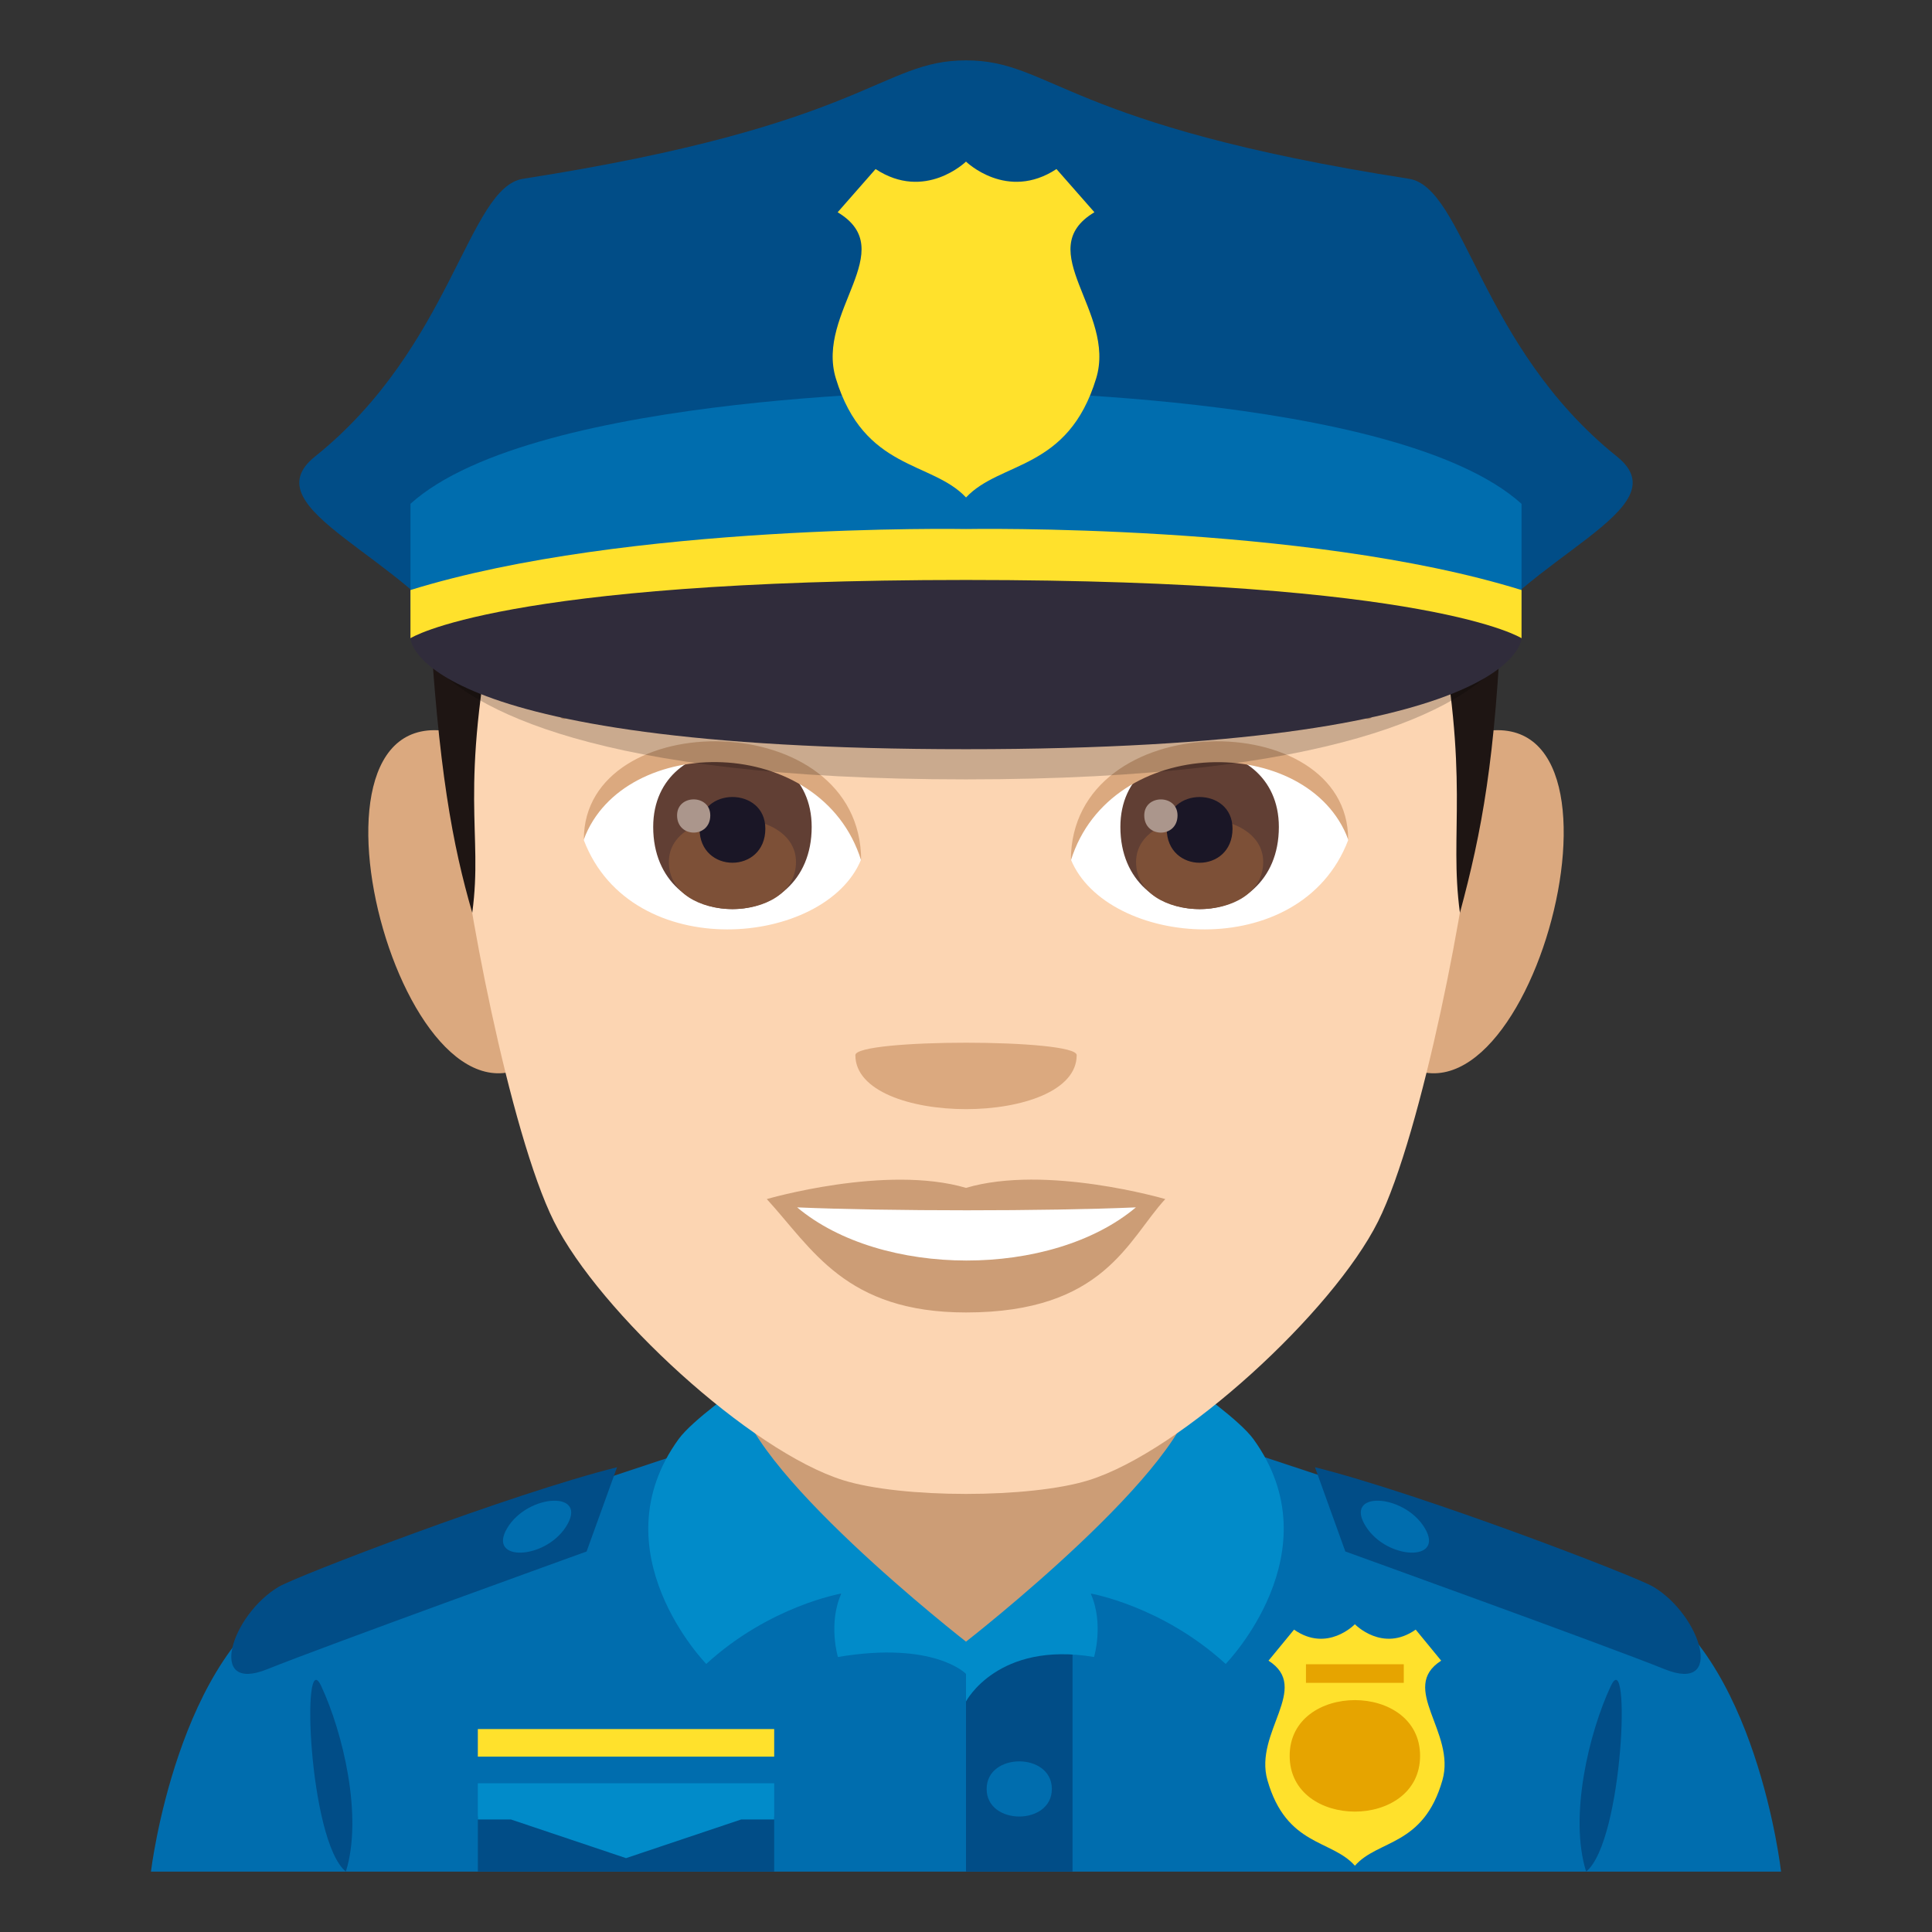 <?xml version="1.0" encoding="utf-8"?>
<!-- Generator: Adobe Illustrator 19.0.0, SVG Export Plug-In . SVG Version: 6.00 Build 0)  -->
<svg version="1.1" id="Layer_1" xmlns="http://www.w3.org/2000/svg" xmlns:xlink="http://www.w3.org/1999/xlink" x="0px" y="0px"
	 width="64px" height="64px" viewBox="0 0 64 64" enable-background="new 0 0 64 64" xml:space="preserve">
<rect x="0" y="0" width="64" height="64" fill="#333333" stroke="none"/>
<path fill="#006DAE" d="M9.788,52.752c2.7-1.365,13.907-4.969,13.907-4.969h16.695c0,0,11.199,3.596,13.885,4.965
	C58.18,54.732,59,62,59,62H5C5,62,5.871,54.728,9.788,52.752z"/>
<polygon fill="#CC9D76" points="24.465,50.73 32,55.297 39.535,50.73 39.535,41.912 24.465,41.912 "/>
<rect x="15.829" y="57.277" fill="#FFE12C" width="9.817" height="0.914"/>
<rect x="15.829" y="60.174" fill="#014D87" width="9.817" height="1.826"/>
<rect x="32" y="54.624" fill="#014D87" width="3.529" height="7.376"/>
<polygon fill="#018BC9" points="25.646,59.072 15.829,59.072 15.829,60.273 16.927,60.273 20.738,61.553 24.55,60.273 
	25.646,60.273 "/>
<path fill="#FFE12C" d="M42.021,55.012l0.846-1.029c1.102,0.774,2.015-0.178,2.015-0.178s0.916,0.951,2.015,0.178l0.844,1.029
	c-1.413,0.903,0.494,2.369,0.042,3.957c-0.628,2.201-2.135,1.961-2.9,2.836c-0.768-0.875-2.27-0.635-2.898-2.836
	C41.532,57.381,43.441,55.915,42.021,55.012z"/>
<path fill="#018BC9" d="M23.396,55.12c0,0-3.626-3.714-0.913-7.452c0.462-0.631,1.973-1.685,1.973-1.685
	c0,2.525,7.545,8.399,7.545,8.399v1.068c0,0-1.049-1.098-4.244-0.56c0,0-0.333-1.109,0.114-2.103
	C27.87,52.789,25.505,53.191,23.396,55.12z"/>
<path fill="#018BC9" d="M40.602,55.12c0,0,3.629-3.714,0.916-7.452c-0.462-0.631-1.973-1.685-1.973-1.685
	c0,2.525-7.545,8.399-7.545,8.399v1.982c0,0,1.046-2.012,4.242-1.474c0,0,0.333-1.109-0.112-2.103
	C36.13,52.789,38.492,53.191,40.602,55.12z"/>
<path fill="#006DAE" d="M34.844,59.262c0,1.217-2.16,1.217-2.16,0C32.684,58.043,34.844,58.043,34.844,59.262z"/>
<path fill="#014D87" d="M43.56,48.604l1.006,2.791c0,0,8.566,3.09,10.585,3.902c2.004,0.806,1.191-1.793-0.382-2.732
	C54.18,52.211,47.046,49.475,43.56,48.604z"/>
<path fill="#006DAE" d="M47.2,50.624c0.662,1.112-1.228,1.058-1.942-0.038C44.464,49.368,46.511,49.463,47.2,50.624z"/>
<path fill="#014D87" d="M20.44,48.604l-1.008,2.791c0,0-8.564,3.09-10.585,3.902c-2.002,0.806-1.192-1.793,0.384-2.732
	C9.82,52.211,16.952,49.475,20.44,48.604z"/>
<path fill="#006DAE" d="M16.8,50.624c-0.662,1.112,1.227,1.058,1.942-0.038C19.536,49.368,17.489,49.463,16.8,50.624z"/>
<path fill="#E6A400" d="M47.042,58.165c0,2.462-4.32,2.462-4.32,0C42.722,55.703,47.042,55.703,47.042,58.165z"/>
<rect x="43.262" y="55.131" fill="#E6A400" width="3.24" height="0.615"/>
<path fill="#014D87" d="M11.457,62c0.573-1.831-0.101-4.617-0.818-6.15C9.97,54.421,10.223,60.992,11.457,62z"/>
<path fill="#014D87" d="M53.361,55.85c-0.719,1.533-1.394,4.319-0.818,6.15C53.777,60.992,54.03,54.421,53.361,55.85z"/>
<path fill="#DBA97F" d="M14.901,24.236c-5.719-1.031-1.252,14.957,3.225,10.547C20.198,32.739,17.575,24.72,14.901,24.236z"/>
<path fill="#DBA97F" d="M49.101,24.236c-2.674,0.483-5.299,8.503-3.223,10.547C50.354,39.193,54.815,23.205,49.101,24.236z"/>
<path fill="#FCD5B2" d="M32.001,5.488c-11.824,0-17.521,8.945-16.807,21.384c0.143,2.503,1.693,10.665,3.158,13.593
	c1.498,2.996,6.512,7.615,9.584,8.57c1.939,0.604,6.188,0.604,8.127,0c3.072-0.955,8.086-5.574,9.586-8.57
	c1.465-2.928,3.016-11.09,3.158-13.593C49.522,14.434,43.825,5.488,32.001,5.488z"/>
<path fill="#CC9D76" d="M32.001,39.35c-2.66-0.781-6.6,0.371-6.6,0.371c1.5,1.635,2.6,3.756,6.6,3.756
	c4.582,0,5.359-2.408,6.6-3.756C38.601,39.721,34.657,38.564,32.001,39.35z"/>
<path fill="#FFFFFF" d="M26.407,39.996c2.787,2.34,8.418,2.355,11.221,0C34.657,40.125,29.399,40.125,26.407,39.996z"/>
<path fill="#DBA97F" d="M35.667,34.953c0,2.385-7.332,2.385-7.332,0C28.335,34.404,35.667,34.404,35.667,34.953z"/>
<path fill="#1E1513" d="M47.577,20.075c1.146,5.819,0.414,7.426,0.785,10.163c0.728-2.706,1.178-5.085,1.39-10.163H47.577z"/>
<path fill="#1E1513" d="M16.428,20.075h-2.219c0.31,5.453,0.787,7.922,1.435,10.163C16.013,27.5,15.179,26.358,16.428,20.075z"/>
<path fill="#FFFFFF" d="M44.659,27.834c-1.58,4.136-8.008,3.529-9.186,0.635C36.368,23.819,43.792,23.422,44.659,27.834z"/>
<path fill="#FFFFFF" d="M19.341,27.834c1.58,4.136,8.01,3.529,9.186,0.635C27.632,23.817,20.21,23.42,19.341,27.834z"/>
<path fill="#CC9D76" d="M45.315,22.855c-2.705-1.342-7.879-1.407-9.807-0.472c-0.412,0.182-0.141,1.454,0.207,1.332
	c2.688-0.995,7.02-1.018,9.535,0.086C45.585,23.943,45.726,23.044,45.315,22.855z"/>
<path fill="#CC9D76" d="M18.687,22.855c2.703-1.342,7.877-1.407,9.807-0.472c0.412,0.182,0.141,1.454-0.207,1.332
	c-2.691-0.995-7.02-1.018-9.537,0.086C18.415,23.943,18.276,23.044,18.687,22.855z"/>
<path fill="#613F34" d="M37.114,27.394c0,3.629,5.25,3.629,5.25,0C42.364,24.024,37.114,24.024,37.114,27.394z"/>
<path fill="#7D5037" d="M37.634,28.555c0,2.081,4.211,2.081,4.211,0C41.845,26.623,37.634,26.623,37.634,28.555z"/>
<path fill="#1A1626" d="M38.649,27.45c0,1.507,2.18,1.507,2.18,0C40.829,26.053,38.649,26.053,38.649,27.45z"/>
<path fill="#AB968C" d="M37.905,27.011c0,0.761,1.102,0.761,1.102,0C39.007,26.305,37.905,26.305,37.905,27.011z"/>
<path fill="#613F34" d="M21.638,27.393c0,3.63,5.25,3.63,5.25,0C26.888,24.023,21.638,24.023,21.638,27.393z"/>
<path fill="#7D5037" d="M22.157,28.554c0,2.081,4.211,2.081,4.211,0C26.368,26.622,22.157,26.622,22.157,28.554z"/>
<path fill="#1A1626" d="M23.173,27.45c0,1.506,2.18,1.506,2.18,0C25.353,26.052,23.173,26.052,23.173,27.45z"/>
<path fill="#AB968C" d="M22.429,27.01c0,0.761,1.1,0.761,1.1,0C23.528,26.304,22.429,26.304,22.429,27.01z"/>
<path fill="#DBA97F" d="M44.659,27.803c0-4.44-9.186-4.44-9.186,0.703C36.786,24.286,43.347,24.286,44.659,27.803z"/>
<path fill="#DBA97F" d="M19.341,27.803c0-4.44,9.186-4.44,9.186,0.702C27.216,24.283,20.653,24.283,19.341,27.803z"/>
<path opacity="0.2" d="M15.061,20.57c0,0-0.109,0.565-0.109,0.936c3.754,1.926,11.297,2.938,17.051,2.938
	c5.75,0,13.291-1.012,17.047-2.936c-0.062-0.531-0.111-0.938-0.111-0.938H15.061z"/>
<path opacity="0.2" d="M14.256,21.91c1.344,1.555,5.415,3.908,17.742,3.908c12.341,0,16.404-2.356,17.746-3.911
	C49.744,21.331,14.256,21.205,14.256,21.91z"/>
<path fill="#014D87" d="M53.563,15.123c-4.539-3.639-5.055-8.914-6.891-9.201C35.239,4.139,34.849,2,32,2
	c-2.853,0-3.239,2.139-14.672,3.922c-1.834,0.287-2.352,5.563-6.893,9.201c-2.188,1.756,3.113,3.309,5.012,6.443
	c1.025,1.691,32.082,1.691,33.104,0C50.451,18.432,55.754,16.879,53.563,15.123z"/>
<path fill="#006DAE" d="M32,12.951c0,0-14.255,0-18.403,3.738v3.508H32h18.403V16.69C46.255,12.951,32,12.951,32,12.951z"/>
<path fill="#302C3B" d="M32,18.525c-17.005,0-18.403,2.617-18.403,2.617s0,3.676,18.403,3.676s18.403-3.676,18.403-3.676
	S49.003,18.525,32,18.525z"/>
<path fill="#FFE12C" d="M32,17.525c0,0-11.23-0.205-18.403,2.021v1.596c0,0,2.975-1.93,18.403-1.93
	c15.431,0,18.403,1.93,18.403,1.93v-1.596C43.23,17.32,32,17.525,32,17.525z"/>
<path fill="#FFE12C" d="M36.254,7.031L34.997,5.6C33.357,6.678,32,5.353,32,5.353S30.641,6.678,29.005,5.6l-1.257,1.432
	c2.106,1.26-0.73,3.297-0.06,5.502c0.934,3.064,3.173,2.73,4.313,3.945c1.14-1.215,3.379-0.881,4.311-3.945
	C36.984,10.328,34.146,8.291,36.254,7.031z"/>
</svg>
